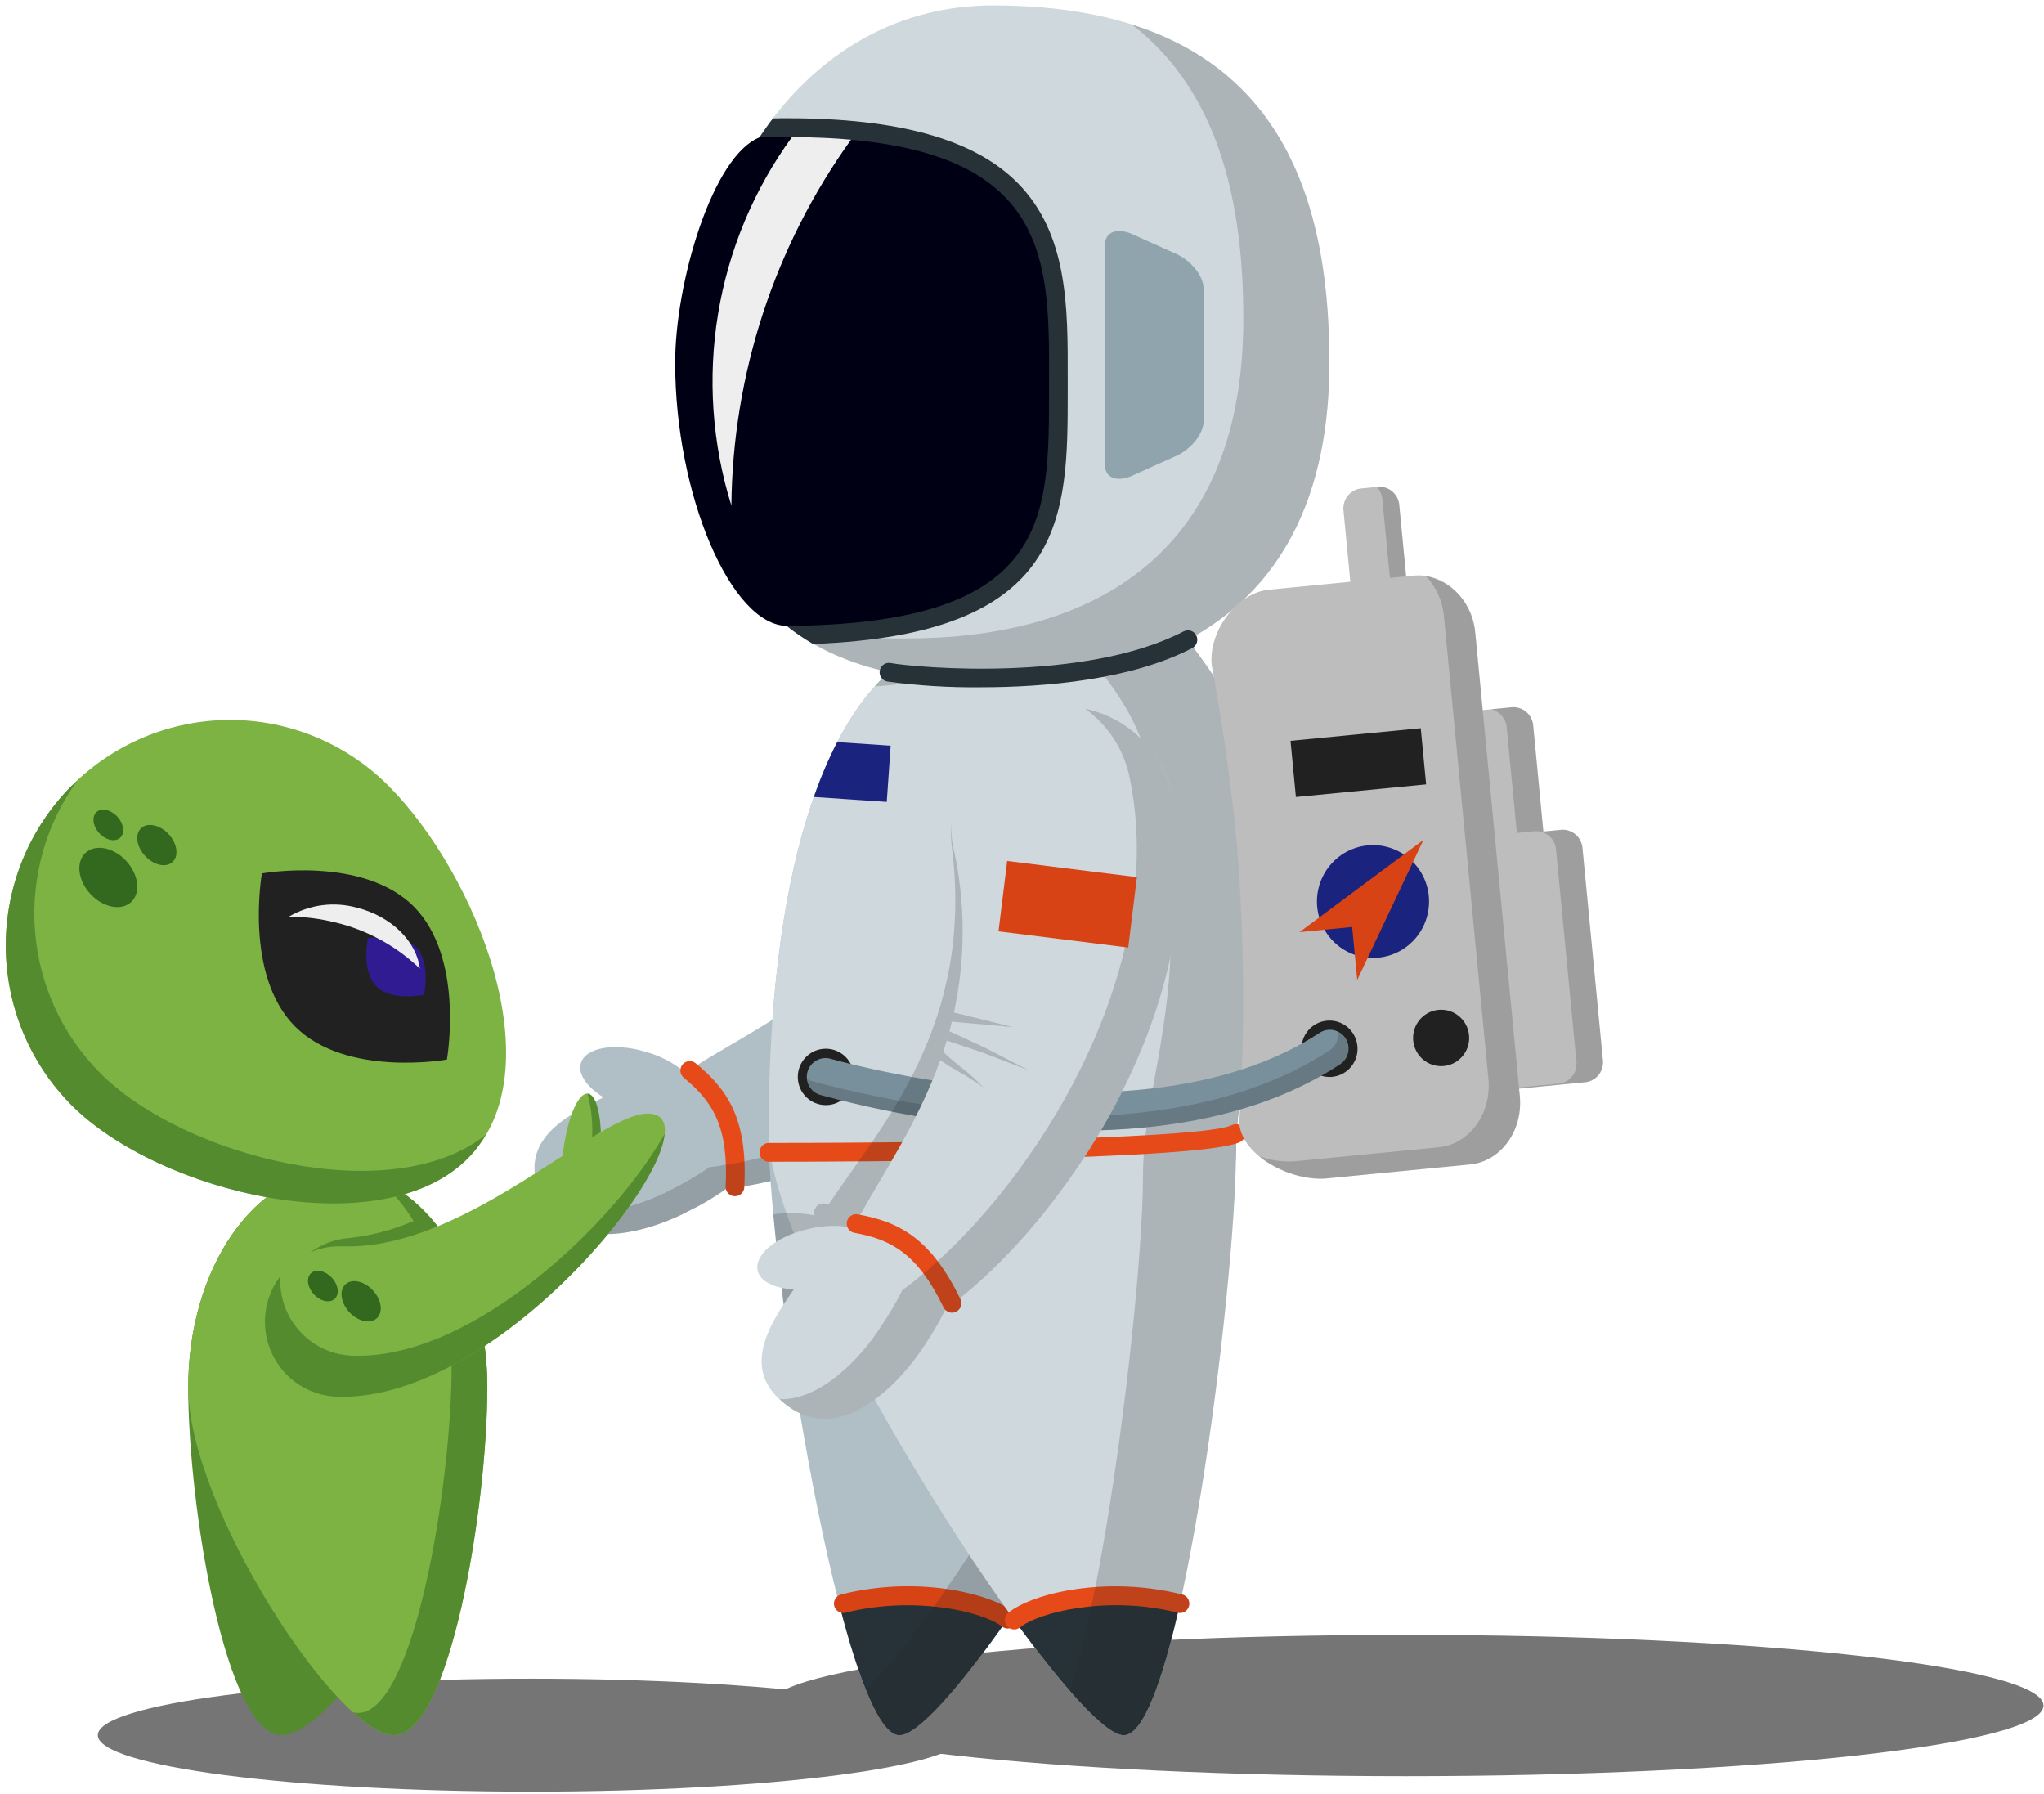 <svg width="286" height="251" viewBox="0 0 286 251" fill="none" xmlns="http://www.w3.org/2000/svg">
<path d="M285.933 238.616C285.933 244.076 246.002 248.497 196.738 248.497C147.474 248.497 107.551 244.076 107.551 238.616C107.551 233.156 147.482 228.73 196.738 228.73C245.994 228.73 285.933 233.155 285.933 238.616Z" fill="#757575"/>
<path d="M135.002 242.765C135.002 247.132 107.844 250.665 74.342 250.665C40.84 250.665 13.682 247.129 13.682 242.765C13.682 238.401 40.84 234.858 74.342 234.858C107.844 234.858 135.002 238.398 135.002 242.765Z" fill="#757575"/>
<path d="M164.121 118.923C151.804 159.696 85.588 176.93 87.738 160.347C89.686 145.355 123.052 145.906 133.773 110.395C136.189 102.405 146.085 97.095 154.027 99.518C161.968 101.941 166.533 110.929 164.117 118.918" fill="#B0BEC5"/>
<path d="M100.905 154.672C99.925 153.28 98.65 152.123 97.171 151.286C95.329 149.313 92.982 147.89 90.388 147.171C86.02 145.837 81.943 146.538 81.281 148.744C80.817 150.267 82.142 152.1 84.439 153.534C78.934 156.198 71.811 159.914 76.1 167.993C80.176 175.666 91.192 172.219 96.457 169.393C98.638 168.347 100.701 167.065 102.608 165.571C102.516 161.234 105.035 160.271 100.904 154.676" fill="#B0BEC5"/>
<path d="M102.835 167.356C102.809 167.356 102.789 167.356 102.763 167.356C102.417 167.337 102.093 167.18 101.862 166.921C101.631 166.661 101.511 166.32 101.53 165.972C101.972 157.631 99.713 154.08 95.658 150.772C95.398 150.549 95.235 150.233 95.203 149.891C95.172 149.549 95.274 149.208 95.49 148.941C95.705 148.674 96.015 148.502 96.355 148.462C96.694 148.423 97.035 148.518 97.306 148.728C101.898 152.477 104.642 156.696 104.142 166.113C104.122 166.449 103.976 166.764 103.733 166.995C103.49 167.226 103.169 167.355 102.835 167.356Z" fill="#E64A19"/>
<g opacity="0.2">
<path d="M160.115 103.247C161.259 105.121 161.997 107.216 162.282 109.396C162.566 111.576 162.39 113.792 161.765 115.899C153.946 141.914 124.152 158.299 104.17 162.484C103.307 162.688 102.434 162.847 101.554 162.959C100.772 163.115 100.014 163.221 99.278 163.3C97.616 164.425 95.886 165.444 94.097 166.352C89.606 168.773 80.894 171.639 75.921 167.589C75.973 167.725 76.035 167.857 76.107 167.984C80.183 175.668 91.197 172.221 96.456 169.379C98.222 168.471 99.935 167.461 101.585 166.353C101.647 166.625 101.795 166.869 102.006 167.05C102.218 167.23 102.482 167.336 102.758 167.353H102.838C103.17 167.347 103.488 167.217 103.73 166.988C103.971 166.76 104.12 166.449 104.147 166.116V165.958C124.078 162.643 155.932 145.991 164.118 118.926C164.91 116.192 164.957 113.293 164.252 110.535C163.548 107.776 162.119 105.259 160.115 103.247Z" fill="#212121"/>
</g>
<path d="M125.854 92.828C115.39 100.718 107.543 121.765 107.543 158.592C107.543 177.743 118.009 242.768 125.854 242.768C133.698 242.768 172.929 179.635 172.932 161.222C172.932 148.067 179.625 135.862 175.548 111.242C172.932 95.46 167.703 92.824 165.084 87.566C159.858 90.196 131.531 94.25 125.854 92.828Z" fill="#B0BEC5"/>
<path d="M117.434 224.478C120.199 235.201 123.178 242.77 125.855 242.77C128.402 242.77 134.26 236.099 141.001 226.491C137.461 224.118 127.002 222.131 117.436 224.478" fill="#263238"/>
<path d="M141.005 227.838C140.727 227.838 140.456 227.747 140.233 227.578C137.17 225.296 127.606 223.293 118.325 225.623C118.158 225.668 117.984 225.679 117.812 225.655C117.641 225.631 117.476 225.573 117.328 225.485C117.179 225.397 117.049 225.28 116.945 225.14C116.842 225.001 116.767 224.843 116.725 224.674C116.683 224.506 116.675 224.33 116.701 224.158C116.726 223.987 116.786 223.822 116.876 223.673C116.966 223.525 117.084 223.396 117.224 223.293C117.364 223.191 117.522 223.118 117.691 223.078C128.341 220.399 138.372 222.915 141.788 225.462C142.009 225.628 142.172 225.859 142.255 226.123C142.338 226.387 142.336 226.671 142.249 226.934C142.162 227.197 141.996 227.425 141.772 227.588C141.549 227.75 141.281 227.837 141.005 227.837" fill="#D84315"/>
<g opacity="0.2">
<path d="M175.551 111.241C172.935 95.461 167.704 92.827 165.087 87.567C163.082 88.396 160.998 89.014 158.867 89.411C161.408 92.934 164.365 97.585 166.138 108.245C170.215 132.863 163.526 145.072 163.526 158.225C163.526 170.425 146.316 202.231 132.399 222.302C131.823 223.144 131.25 223.988 130.674 224.777C127.812 228.919 124.647 232.84 121.204 236.507C122.8 240.427 124.371 242.768 125.862 242.768C128.32 242.768 133.81 236.611 140.246 227.591C140.47 227.744 140.735 227.826 141.005 227.827C141.283 227.834 141.555 227.75 141.782 227.589C142.009 227.428 142.179 227.198 142.266 226.933C142.354 226.668 142.355 226.382 142.269 226.117C142.182 225.851 142.014 225.62 141.788 225.458C141.764 225.458 141.764 225.434 141.738 225.434C155.679 205.334 172.939 173.426 172.939 161.221C172.939 148.066 179.638 135.865 175.555 111.241" fill="#212121"/>
</g>
<path d="M125.854 92.828C115.39 100.718 107.543 121.765 107.543 158.592C107.543 177.743 149.394 242.768 157.237 242.768C165.08 242.768 172.929 179.635 172.931 161.222C172.931 148.067 179.624 135.862 175.547 111.242C172.931 95.46 167.702 92.824 165.083 87.566C159.858 90.196 131.531 94.25 125.854 92.828Z" fill="#CFD8DC"/>
<path d="M141.823 226.522C148.783 236.147 154.739 242.768 157.234 242.768C159.971 242.768 162.703 235.106 165.098 224.35C155.366 222.027 145.103 224.101 141.818 226.522" fill="#263238"/>
<path d="M141.911 227.971C141.64 227.971 141.376 227.887 141.155 227.73C140.934 227.572 140.766 227.35 140.676 227.093C140.587 226.836 140.578 226.557 140.653 226.295C140.727 226.033 140.881 225.801 141.092 225.63C144.528 222.864 154.893 220.43 165.407 223.079C165.576 223.119 165.735 223.192 165.875 223.294C166.015 223.396 166.134 223.525 166.224 223.674C166.314 223.823 166.374 223.988 166.4 224.16C166.426 224.332 166.418 224.508 166.376 224.677C166.334 224.845 166.259 225.004 166.155 225.144C166.051 225.283 165.921 225.4 165.772 225.489C165.623 225.577 165.458 225.635 165.286 225.658C165.115 225.682 164.94 225.671 164.773 225.626C154.868 223.14 145.304 225.606 142.729 227.683C142.498 227.872 142.209 227.974 141.911 227.972" fill="#E64A19"/>
<g opacity="0.2">
<path d="M175.551 111.241C172.938 95.461 167.704 92.828 165.083 87.567C159.852 90.198 131.527 94.246 125.853 92.828C124.607 93.79 123.45 94.864 122.397 96.036C133.022 95.223 148.379 92.651 152.086 90.775C154.705 96.036 159.933 98.665 162.552 114.447C166.628 139.071 159.933 151.276 159.933 164.431C159.933 175.371 157.168 202.15 153.271 222.036C153.088 222.958 152.902 223.852 152.721 224.743C151.804 229.243 150.81 233.323 149.768 236.659C153.112 240.477 155.778 242.766 157.244 242.766C159.86 242.766 162.503 235.692 164.83 225.615C164.992 225.654 165.16 225.659 165.323 225.632C165.487 225.605 165.644 225.546 165.785 225.458C165.926 225.37 166.048 225.255 166.145 225.119C166.242 224.983 166.311 224.83 166.349 224.667C166.392 224.5 166.401 224.326 166.377 224.155C166.353 223.984 166.296 223.82 166.208 223.671C166.121 223.523 166.005 223.393 165.868 223.289C165.731 223.186 165.574 223.11 165.408 223.067H165.381C169.749 202.944 172.938 172.983 172.938 161.223C172.938 148.068 179.637 135.867 175.554 111.243" fill="#212121"/>
</g>
<path d="M186.01 50.738C186.01 84.938 163.491 95.462 138.931 95.459C112.782 95.459 97.084 84.935 97.084 50.738C97.085 26.04 112.779 0.758 138.932 0.758C178.161 0.758 186.011 26.04 186.011 50.738" fill="#CFD8DC"/>
<g opacity="0.2">
<path d="M158.388 3.438C170.781 12.966 173.974 28.892 173.972 44.602C173.972 78.802 151.449 89.322 126.894 89.32C121.124 89.418 115.368 88.724 109.785 87.257C116.896 93.135 126.764 95.463 138.932 95.463C163.491 95.463 186.008 84.938 186.011 50.742C186.011 30.843 180.899 10.566 158.389 3.442" fill="#212121"/>
</g>
<path d="M149.396 52.925V54.687C149.396 72.204 149.396 88.752 113.772 90.093C103.045 83.912 97.083 71.84 97.083 50.74C97.083 38.401 100.983 25.988 108.146 16.567C108.802 16.543 109.482 16.543 110.163 16.543C125.779 16.543 136.312 19.488 142.362 25.57C149.445 32.721 149.421 43.005 149.395 52.925" fill="#263238"/>
<path d="M146.778 54.686C146.778 72.653 146.878 87.279 110.162 87.567C102.317 87.567 94.468 69.26 94.468 50.742C94.468 39.542 99.699 21.805 106.264 19.228C107.522 19.2 108.829 19.178 110.162 19.178C148.086 19.176 146.778 36.535 146.778 54.686Z" fill="#000014"/>
<path d="M119.082 19.54C108.367 34.452 102.516 52.339 102.336 70.735C99.636 62.074 98.997 52.896 100.469 43.94C101.942 34.985 105.485 26.502 110.814 19.176C113.825 19.2 116.569 19.304 119.082 19.54Z" fill="#EEEEEE"/>
<path d="M154.626 34.151C154.626 32.444 156.347 31.823 158.444 32.767L164.583 35.529C166.682 36.477 168.403 38.649 168.403 40.354V58.96C168.403 60.66 166.682 62.837 164.583 63.78L158.444 66.546C156.347 67.492 154.626 66.869 154.626 65.162V34.151Z" fill="#90A4AE"/>
<path d="M107.544 162.54C107.203 162.531 106.88 162.388 106.642 162.143C106.404 161.897 106.271 161.568 106.271 161.225C106.271 160.882 106.404 160.553 106.642 160.307C106.88 160.062 107.203 159.919 107.544 159.909C136.378 159.909 168.94 159.13 172.35 157.416C172.661 157.26 173.021 157.234 173.35 157.345C173.679 157.455 173.952 157.693 174.107 158.005C174.262 158.318 174.288 158.679 174.178 159.011C174.068 159.342 173.832 159.616 173.522 159.772C168.28 162.406 117.643 162.54 107.545 162.54" fill="#E64A19"/>
<path d="M197.785 91.383C197.896 92.116 197.714 92.864 197.278 93.462C196.842 94.059 196.188 94.459 195.459 94.573L192.86 94.829C192.124 94.852 191.409 94.583 190.869 94.079C190.329 93.576 190.008 92.878 189.977 92.138L187.994 71.538C187.886 70.807 188.069 70.062 188.504 69.465C188.939 68.868 189.59 68.468 190.316 68.352L192.917 68.103C193.653 68.075 194.37 68.343 194.91 68.846C195.451 69.35 195.771 70.048 195.8 70.788L197.785 91.383Z" fill="#BDBDBD"/>
<g opacity="0.2">
<path d="M195.801 70.785C195.772 70.045 195.452 69.347 194.911 68.843C194.371 68.34 193.654 68.073 192.918 68.1L192.676 68.117C193.092 68.596 193.351 69.192 193.418 69.823L195.398 90.424C195.509 91.156 195.327 91.902 194.892 92.499C194.457 93.097 193.804 93.497 193.077 93.612L190.716 93.844C190.965 94.173 191.292 94.435 191.666 94.607C192.041 94.779 192.452 94.855 192.862 94.829L195.461 94.573C196.189 94.458 196.842 94.058 197.278 93.461C197.713 92.863 197.895 92.116 197.784 91.383L195.801 70.785Z" fill="#212121"/>
</g>
<path d="M215.951 116.34C216.062 117.074 215.881 117.822 215.445 118.422C215.01 119.021 214.357 119.423 213.628 119.54L205.824 120.295C205.088 120.322 204.371 120.055 203.831 119.552C203.291 119.049 202.97 118.351 202.94 117.611L201.526 102.901C201.469 102.538 201.484 102.167 201.57 101.809C201.656 101.452 201.811 101.115 202.027 100.818C202.242 100.52 202.514 100.269 202.826 100.077C203.138 99.886 203.485 99.758 203.846 99.701L211.656 98.94C212.393 98.915 213.109 99.184 213.649 99.688C214.189 100.192 214.509 100.89 214.54 101.63L215.951 116.34Z" fill="#BDBDBD"/>
<path d="M224.268 148.197C224.38 148.931 224.199 149.679 223.764 150.279C223.329 150.879 222.676 151.281 221.947 151.397L206.328 152.909C205.592 152.935 204.876 152.666 204.335 152.163C203.795 151.659 203.475 150.961 203.444 150.221L200.61 120.8C200.497 120.067 200.679 119.319 201.114 118.72C201.55 118.122 202.204 117.721 202.932 117.607L218.551 116.086C219.287 116.061 220.004 116.33 220.544 116.834C221.084 117.339 221.404 118.037 221.434 118.778L224.268 148.197Z" fill="#BDBDBD"/>
<g opacity="0.2">
<path d="M221.438 118.775C221.41 118.034 221.091 117.334 220.55 116.829C220.009 116.324 219.292 116.056 218.555 116.083L215.954 116.339L214.539 101.629C214.508 100.889 214.188 100.19 213.648 99.686C213.108 99.183 212.392 98.914 211.655 98.939L208.649 99.23C209.24 99.374 209.77 99.704 210.162 100.171C210.554 100.639 210.788 101.22 210.829 101.83L212.242 116.538L214.845 116.286C215.582 116.26 216.299 116.528 216.841 117.032C217.382 117.536 217.704 118.234 217.736 118.975L220.562 148.396C220.675 149.13 220.493 149.878 220.059 150.478C219.624 151.078 218.97 151.48 218.241 151.596L205.621 152.817C205.85 152.887 206.09 152.917 206.329 152.906L221.947 151.39C222.675 151.275 223.329 150.875 223.764 150.276C224.199 149.678 224.38 148.93 224.268 148.197L221.438 118.775Z" fill="#212121"/>
</g>
<path d="M212.653 153.33C213.121 158.202 210.004 162.498 205.693 162.916L185.443 164.886C181.131 165.307 173.858 162.029 173.39 157.154C174.222 144.189 174.118 131.181 173.08 118.231C171.788 104.562 169.54 93.049 169.54 93.049C169.072 88.172 173.213 82.927 177.528 82.506L197.773 80.534C202.089 80.117 205.965 83.727 206.431 88.604L212.653 153.33Z" fill="#BDBDBD"/>
<path d="M199.923 125.366C200.072 126.92 199.76 128.483 199.027 129.859C198.293 131.234 197.17 132.359 195.8 133.093C194.43 133.826 192.875 134.134 191.33 133.979C189.786 133.823 188.323 133.21 187.125 132.218C185.927 131.225 185.049 129.898 184.601 128.404C184.153 126.909 184.156 125.315 184.61 123.822C185.063 122.329 185.946 121.005 187.148 120.017C188.349 119.03 189.815 118.422 191.36 118.272C193.43 118.074 195.494 118.709 197.099 120.039C198.705 121.369 199.72 123.285 199.923 125.366Z" fill="#1A237E"/>
<path d="M181.826 130.413L199.168 117.513L189.904 137.102L189.196 129.694L181.826 130.413Z" fill="#D84315"/>
<path d="M198.793 101.881L180.571 103.648L181.325 111.507L199.547 109.739L198.793 101.881Z" fill="#212121"/>
<path d="M189.929 146.35C190.004 147.126 189.848 147.908 189.481 148.596C189.114 149.284 188.552 149.846 187.867 150.213C187.182 150.579 186.404 150.733 185.632 150.655C184.859 150.577 184.128 150.27 183.529 149.773C182.93 149.276 182.492 148.612 182.268 147.865C182.045 147.117 182.047 146.32 182.275 145.574C182.502 144.827 182.945 144.166 183.546 143.672C184.148 143.179 184.881 142.876 185.654 142.803C186.166 142.753 186.683 142.805 187.176 142.956C187.668 143.107 188.126 143.355 188.523 143.684C188.92 144.014 189.249 144.419 189.49 144.876C189.731 145.333 189.88 145.834 189.929 146.35Z" fill="#212121"/>
<path d="M205.549 144.83C205.625 145.607 205.47 146.389 205.104 147.078C204.737 147.766 204.176 148.329 203.491 148.697C202.806 149.064 202.028 149.219 201.256 149.142C200.483 149.064 199.751 148.758 199.152 148.262C198.552 147.766 198.113 147.102 197.888 146.355C197.664 145.608 197.665 144.81 197.892 144.063C198.119 143.317 198.56 142.654 199.161 142.16C199.762 141.666 200.495 141.362 201.268 141.287C201.78 141.237 202.298 141.289 202.79 141.439C203.283 141.59 203.741 141.837 204.139 142.166C204.536 142.495 204.866 142.9 205.108 143.357C205.35 143.814 205.5 144.315 205.549 144.83Z" fill="#212121"/>
<g opacity="0.2">
<path d="M212.652 153.329L206.429 88.605C206.315 86.693 205.576 84.873 204.328 83.426C203.08 81.98 201.393 80.988 199.527 80.605C200.961 82.138 201.844 84.109 202.036 86.204L208.259 150.927C208.727 155.804 205.61 160.095 201.299 160.516L181.053 162.484C179.39 162.581 177.724 162.334 176.159 161.759C178.784 163.883 182.076 164.993 185.443 164.889L205.692 162.915C210.005 162.496 213.121 158.201 212.652 153.329Z" fill="#212121"/>
</g>
<path d="M119.458 150.292C119.532 151.069 119.375 151.851 119.007 152.538C118.64 153.225 118.078 153.787 117.392 154.153C116.707 154.518 115.929 154.672 115.157 154.593C114.386 154.515 113.654 154.208 113.056 153.711C112.457 153.214 112.019 152.55 111.795 151.803C111.572 151.056 111.574 150.259 111.801 149.513C112.028 148.766 112.47 148.105 113.071 147.611C113.672 147.117 114.405 146.814 115.177 146.739C116.212 146.64 117.245 146.958 118.047 147.624C118.85 148.289 119.357 149.247 119.458 150.288" fill="#212121"/>
<path d="M150.59 158.198C138.522 158.057 126.521 156.381 114.871 153.211C114.534 153.126 114.217 152.975 113.938 152.765C113.66 152.556 113.426 152.293 113.251 151.991C113.075 151.69 112.96 151.356 112.914 151.009C112.868 150.663 112.891 150.311 112.982 149.973C113.073 149.636 113.23 149.32 113.444 149.044C113.657 148.769 113.924 148.539 114.227 148.368C114.53 148.197 114.864 148.088 115.209 148.049C115.555 148.009 115.904 148.039 116.238 148.137C123.647 150.157 161.776 159.491 184.599 144.525C184.886 144.329 185.21 144.192 185.551 144.123C185.892 144.054 186.243 144.054 186.584 144.123C186.925 144.192 187.248 144.329 187.536 144.525C187.824 144.721 188.07 144.973 188.26 145.266C188.449 145.559 188.579 145.887 188.641 146.231C188.704 146.575 188.697 146.928 188.622 147.27C188.547 147.611 188.405 147.934 188.205 148.22C188.004 148.505 187.749 148.748 187.454 148.933C176.671 156.003 163.18 158.198 150.589 158.198" fill="#78909C"/>
<g opacity="0.2">
<path d="M188.219 145.292C187.963 144.92 187.614 144.621 187.208 144.426C187.27 144.911 187.195 145.404 186.993 145.848C186.791 146.293 186.469 146.672 186.064 146.942C175.279 154.008 161.787 156.2 149.199 156.2C137.131 156.06 125.129 154.387 113.478 151.22C113.299 151.155 113.128 151.069 112.968 150.964C113.023 151.488 113.235 151.983 113.575 152.383C113.915 152.784 114.367 153.072 114.873 153.209C126.522 156.38 138.523 158.057 150.59 158.2C163.183 158.2 176.672 156 187.455 148.935C188.035 148.553 188.442 147.956 188.585 147.274C188.728 146.592 188.596 145.88 188.219 145.295" fill="#212121"/>
</g>
<path d="M137.187 96.154C132.83 96.202 128.474 95.932 124.155 95.347C123.986 95.317 123.824 95.254 123.679 95.161C123.534 95.068 123.409 94.947 123.311 94.805C123.212 94.663 123.143 94.503 123.106 94.334C123.069 94.165 123.066 93.99 123.097 93.82C123.125 93.65 123.188 93.487 123.28 93.341C123.372 93.195 123.492 93.069 123.634 92.971C123.775 92.872 123.934 92.803 124.102 92.767C124.27 92.731 124.444 92.729 124.613 92.761C128.368 93.431 151.872 95.473 165.619 88.333C165.772 88.254 165.938 88.206 166.11 88.191C166.281 88.177 166.453 88.196 166.617 88.249C166.781 88.301 166.933 88.386 167.064 88.497C167.195 88.609 167.303 88.745 167.382 88.899C167.461 89.052 167.509 89.22 167.524 89.392C167.538 89.565 167.519 89.738 167.466 89.903C167.414 90.067 167.33 90.22 167.219 90.352C167.108 90.484 166.973 90.593 166.82 90.672C158.337 95.08 146.372 96.154 137.19 96.154" fill="#263238"/>
<path d="M124.623 104.325L124.077 112.189L113.876 111.503C114.784 108.868 115.876 106.301 117.145 103.821L124.623 104.325Z" fill="#1A237E"/>
<g opacity="0.2">
<path d="M128.836 181.319C128.836 181.373 128.862 181.397 128.886 181.451C129.006 181.779 128.995 182.141 128.854 182.46C128.713 182.78 128.454 183.032 128.131 183.163C127.944 183.214 127.75 183.24 127.556 183.241C127.379 183.221 127.209 183.163 127.055 183.073C126.902 182.982 126.77 182.859 126.667 182.714C125.621 184.417 124.468 186.051 123.214 187.606C120.86 190.684 116.413 194.973 111.704 196.184C110.136 186.739 108.904 177.428 108.199 169.904C108.328 169.878 108.46 169.878 108.592 169.852C110.387 169.63 112.205 169.693 113.98 170.039C113.905 169.816 113.896 169.576 113.954 169.349C113.996 169.181 114.071 169.023 114.175 168.884C114.278 168.746 114.407 168.629 114.556 168.541C114.704 168.454 114.869 168.396 115.039 168.373C115.21 168.349 115.383 168.36 115.55 168.405C115.679 168.455 115.782 168.481 115.917 168.535C123.315 157.489 136.369 143.366 133.176 118.423C132.107 110.136 138.957 101.196 147.196 100.144C155.438 99.066 163.256 105.376 164.327 113.666C167.912 141.707 145.629 170.089 128.836 181.322" fill="#212121"/>
</g>
<path d="M134.329 181.66C133.65 182.185 132.994 182.712 132.34 183.16C132.311 183.188 132.275 183.207 132.235 183.214C125.119 188.338 119.129 189.496 117.246 184.739C115.73 180.871 116.855 176.847 119.103 172.322H119.129C119.237 172.114 119.312 171.927 119.419 171.717C119.732 171.14 120.044 170.587 120.361 169.979C123.681 163.979 128.441 157.039 131.552 148.333C131.688 147.966 131.843 147.569 131.972 147.175C132.132 146.648 132.315 146.121 132.47 145.596C132.601 145.147 132.733 144.728 132.838 144.281C132.97 143.834 133.071 143.381 133.175 142.938C133.3 142.514 133.399 142.084 133.473 141.649C135.136 134.047 135.108 126.169 133.391 118.58C131.639 110.425 137.733 100.93 145.842 99.189C153.976 97.43 162.293 103.06 164.044 111.213C169.956 138.859 150.155 169.007 134.334 181.659" fill="#CFD8DC"/>
<path d="M126.025 173.34C124.495 172.603 122.822 172.215 121.126 172.205C118.561 171.383 115.821 171.286 113.205 171.923C108.745 172.893 105.52 175.492 106.003 177.743C106.337 179.301 108.382 180.259 111.081 180.392C107.556 185.408 103.126 192.13 110.774 197.092C118.033 201.813 126.001 193.419 129.244 188.376C130.644 186.396 131.829 184.271 132.78 182.037C130.599 178.286 132.337 176.212 126.025 173.337" fill="#CFD8DC"/>
<path d="M133.2 183.649C132.955 183.65 132.715 183.581 132.506 183.45C132.298 183.32 132.131 183.133 132.023 182.911C128.386 175.396 124.696 173.401 119.55 172.481C119.381 172.451 119.22 172.388 119.075 172.295C118.931 172.202 118.806 172.082 118.708 171.94C118.61 171.799 118.54 171.639 118.504 171.471C118.467 171.302 118.464 171.128 118.495 170.958C118.524 170.787 118.586 170.624 118.678 170.478C118.77 170.332 118.89 170.205 119.032 170.107C119.173 170.008 119.333 169.938 119.501 169.902C119.669 169.866 119.843 169.865 120.012 169.897C125.836 170.93 130.273 173.277 134.38 181.753C134.531 182.068 134.553 182.43 134.44 182.76C134.326 183.091 134.088 183.363 133.776 183.517C133.597 183.603 133.402 183.648 133.204 183.649" fill="#E64A19"/>
<g opacity="0.2">
<path d="M143.85 149.702C143.483 149.568 140.502 148.437 137.547 147.279C135.638 146.65 133.727 145.99 132.477 145.596C132.608 145.147 132.74 144.728 132.843 144.281C134.021 144.806 135.926 145.704 137.841 146.598C140.662 148.043 143.516 149.542 143.854 149.698" fill="#212121"/>
<path d="M141.759 143.704L133.177 142.943C133.3 142.52 133.398 142.088 133.468 141.652L141.759 143.704Z" fill="#212121"/>
<path d="M137.626 152.145C136.393 151.262 135.108 150.454 133.778 149.726C132.996 149.281 132.208 148.78 131.557 148.333C131.691 147.966 131.846 147.572 131.975 147.175C132.577 147.726 133.337 148.438 134.197 149.097C135.411 150.03 136.557 151.048 137.626 152.145Z" fill="#212121"/>
</g>
<g opacity="0.2">
<path d="M164.042 111.215C163.37 108.245 161.864 105.531 159.703 103.396C157.542 101.26 154.818 99.794 151.853 99.169C154.977 101.412 157.166 104.737 158 108.505C163.545 134.472 146.412 162.641 131.219 176.428C130.537 177.061 129.883 177.636 129.202 178.19C128.208 179.032 127.24 179.79 126.275 180.479C125.369 182.273 124.347 184.004 123.215 185.662C120.63 189.738 114.975 195.921 109.096 195.762C109.619 196.252 110.178 196.7 110.769 197.103C118.039 201.813 126.022 193.422 129.263 188.367C130.378 186.728 131.384 185.016 132.272 183.241C132.392 183.373 132.537 183.478 132.699 183.551C132.862 183.623 133.037 183.661 133.214 183.662C133.412 183.657 133.606 183.611 133.786 183.528C134.096 183.373 134.334 183.101 134.447 182.772C134.56 182.442 134.539 182.081 134.39 181.766C134.364 181.716 134.34 181.692 134.314 181.636C150.135 169.01 169.96 138.863 164.05 111.216" fill="#212121"/>
</g>
<path d="M140.927 120.456L139.713 130.303L157.866 132.567L159.08 122.719L140.927 120.456Z" fill="#D84315"/>
<path d="M68.184 194.105C68.184 210.811 47.26 242.77 39.415 242.77C31.57 242.77 26.337 210.811 26.337 194.105C26.337 177.399 35.726 163.855 47.26 163.855C51.968 163.855 56.308 166.118 59.815 169.905C63.608 174.005 66.404 179.953 67.585 186.815C67.984 189.224 68.183 191.662 68.181 194.104" fill="#558B2F"/>
<path d="M68.184 194.105C68.184 210.811 62.953 242.77 55.108 242.77C47.264 242.77 26.337 210.811 26.337 194.105C26.337 177.399 35.726 163.855 47.26 163.855C51.785 163.855 55.942 165.933 59.371 169.455C63.267 173.427 66.17 179.321 67.454 186.133C67.938 188.762 68.183 191.43 68.184 194.103" fill="#7CB342"/>
<path d="M67.451 186.135C66.169 179.321 63.266 173.429 59.368 169.457C57.564 167.558 55.392 166.051 52.986 165.029C53.46 165.441 53.924 165.873 54.378 166.337C58.275 170.309 61.178 176.203 62.46 183.017C62.947 185.646 63.193 188.315 63.194 190.989C63.194 207.689 57.963 239.65 50.116 239.65C49.871 239.647 49.627 239.618 49.387 239.563C51.614 241.585 53.604 242.769 55.109 242.769C62.954 242.769 68.185 210.81 68.185 194.104C68.184 191.431 67.939 188.763 67.454 186.134" fill="#558B2F"/>
<path d="M67.583 186.813C62.214 190.839 56.36 193.681 50.581 194.185C49.204 194.315 47.816 194.169 46.497 193.756C45.177 193.343 43.952 192.671 42.892 191.779C41.832 190.887 40.958 189.792 40.321 188.558C39.684 187.325 39.296 185.976 39.18 184.591C39.065 183.206 39.223 181.811 39.646 180.488C40.069 179.165 40.749 177.939 41.645 176.881C42.542 175.823 43.639 174.955 44.871 174.326C46.104 173.697 47.448 173.32 48.827 173.216C52.661 172.802 56.386 171.679 59.813 169.903C63.608 174.01 66.403 179.951 67.583 186.813Z" fill="#558B2F"/>
<path d="M83.921 162.444C83.412 167.499 81.833 171.484 80.392 171.338C78.951 171.192 78.205 166.969 78.714 161.91C79.223 156.851 80.802 152.868 82.238 153.01C83.675 153.152 84.426 157.381 83.921 162.44" fill="#7CB342"/>
<path d="M82.234 153.013C82.227 153.013 82.221 153.02 82.212 153.013C82.897 155.608 83.059 158.314 82.688 160.972C82.183 166.003 80.62 169.96 79.187 169.858C79.495 170.726 79.899 171.279 80.388 171.331C81.827 171.479 83.406 167.493 83.915 162.439C84.424 157.385 83.671 153.158 82.233 153.009" fill="#558B2F"/>
<path d="M47.882 174.372C66.177 174.992 85.355 153.715 91.735 155.965C99.541 158.716 70.703 196.2 47.176 195.404C45.801 195.361 44.448 195.045 43.194 194.474C41.941 193.904 40.811 193.091 39.87 192.081C38.93 191.071 38.196 189.885 37.712 188.59C37.228 187.294 37.003 185.916 37.049 184.533C37.096 183.15 37.413 181.79 37.982 180.53C38.552 179.271 39.363 178.136 40.369 177.193C41.376 176.249 42.557 175.514 43.846 175.03C45.135 174.546 46.506 174.322 47.881 174.372" fill="#7CB342"/>
<path d="M49.317 189.673C46.544 189.578 43.921 188.379 42.027 186.34C40.132 184.302 39.12 181.589 39.214 178.8C39.214 178.694 39.251 178.594 39.26 178.49C38.08 180.019 37.343 181.846 37.132 183.77C36.921 185.694 37.243 187.639 38.062 189.39C38.882 191.141 40.167 192.63 41.776 193.692C43.385 194.754 45.255 195.348 47.178 195.407C67.68 196.099 92.207 167.728 93.007 158.599C86.516 170.409 66.508 190.254 49.318 189.673" fill="#558B2F"/>
<path d="M54.386 109.966C66.646 122.294 77.741 149.722 65.481 162.048C53.22 174.374 22.255 166.938 10 154.609C7.085 151.678 4.773 148.198 3.196 144.369C1.618 140.539 0.806 136.434 0.806 132.289C0.806 123.917 4.113 115.887 9.999 109.967C15.885 104.047 23.868 100.721 32.192 100.721C40.516 100.721 48.499 104.047 54.386 109.966Z" fill="#7CB342"/>
<path d="M13.975 150.089C8.696 144.774 5.476 137.737 4.896 130.247C4.316 122.756 6.412 115.304 10.809 109.229C10.544 109.481 10.259 109.7 10 109.964C7.085 112.896 4.773 116.376 3.196 120.206C1.619 124.036 0.807 128.14 0.807 132.286C0.807 136.431 1.619 140.536 3.196 144.366C4.773 148.196 7.085 151.676 10 154.607C22.253 166.935 53.225 174.376 65.481 162.046C66.429 161.071 67.252 159.98 67.931 158.798C54.819 169.229 25.763 161.947 13.975 150.089Z" fill="#558B2F"/>
<path d="M57.91 126.848C65.056 134.039 62.533 148.24 62.533 148.24C62.533 148.24 48.413 150.785 41.267 143.593C34.121 136.401 36.647 122.199 36.647 122.199C36.647 122.199 50.765 119.665 57.914 126.848" fill="#212121"/>
<path d="M58.163 132.45C60.328 134.626 59.33 139.166 59.33 139.166C59.33 139.166 54.817 140.173 52.651 137.988C50.486 135.803 51.484 131.274 51.484 131.274C51.484 131.274 55.996 130.267 58.162 132.445" fill="#311B92"/>
<path d="M17.629 120.421C19.4 122.313 19.728 124.892 18.365 126.187C17.002 127.482 14.456 126.996 12.681 125.107C10.906 123.218 10.578 120.634 11.945 119.341C13.313 118.048 15.856 118.527 17.629 120.421Z" fill="#33691E"/>
<path d="M52.161 180.52C53.38 181.82 53.639 183.568 52.744 184.42C51.849 185.272 50.125 184.902 48.902 183.602C47.679 182.302 47.426 180.554 48.324 179.702C49.222 178.85 50.938 179.212 52.161 180.516" fill="#33691E"/>
<path d="M23.58 116.688C24.799 117.994 25.055 119.736 24.157 120.588C23.26 121.44 21.543 121.074 20.32 119.777C19.098 118.48 18.843 116.725 19.738 115.877C20.633 115.029 22.357 115.387 23.58 116.686" fill="#33691E"/>
<path d="M16.397 114.235C17.32 115.226 17.513 116.548 16.825 117.196C16.137 117.844 14.836 117.578 13.915 116.591C12.995 115.604 12.804 114.285 13.486 113.632C14.168 112.979 15.474 113.257 16.395 114.232" fill="#33691E"/>
<path d="M46.417 178.75C47.34 179.739 47.533 181.06 46.849 181.709C46.165 182.358 44.86 182.089 43.935 181.104C43.009 180.119 42.824 178.796 43.507 178.145C44.19 177.494 45.496 177.77 46.416 178.75" fill="#33691E"/>
<path d="M47.009 129.074C51.417 130.147 55.467 132.369 58.751 135.515C58.278 131.762 54.836 128.226 49.967 126.998C48.374 126.553 46.708 126.434 45.069 126.648C43.429 126.862 41.849 127.405 40.422 128.245C42.643 128.253 44.855 128.533 47.009 129.078" fill="#EEEEEE"/>
</svg>

